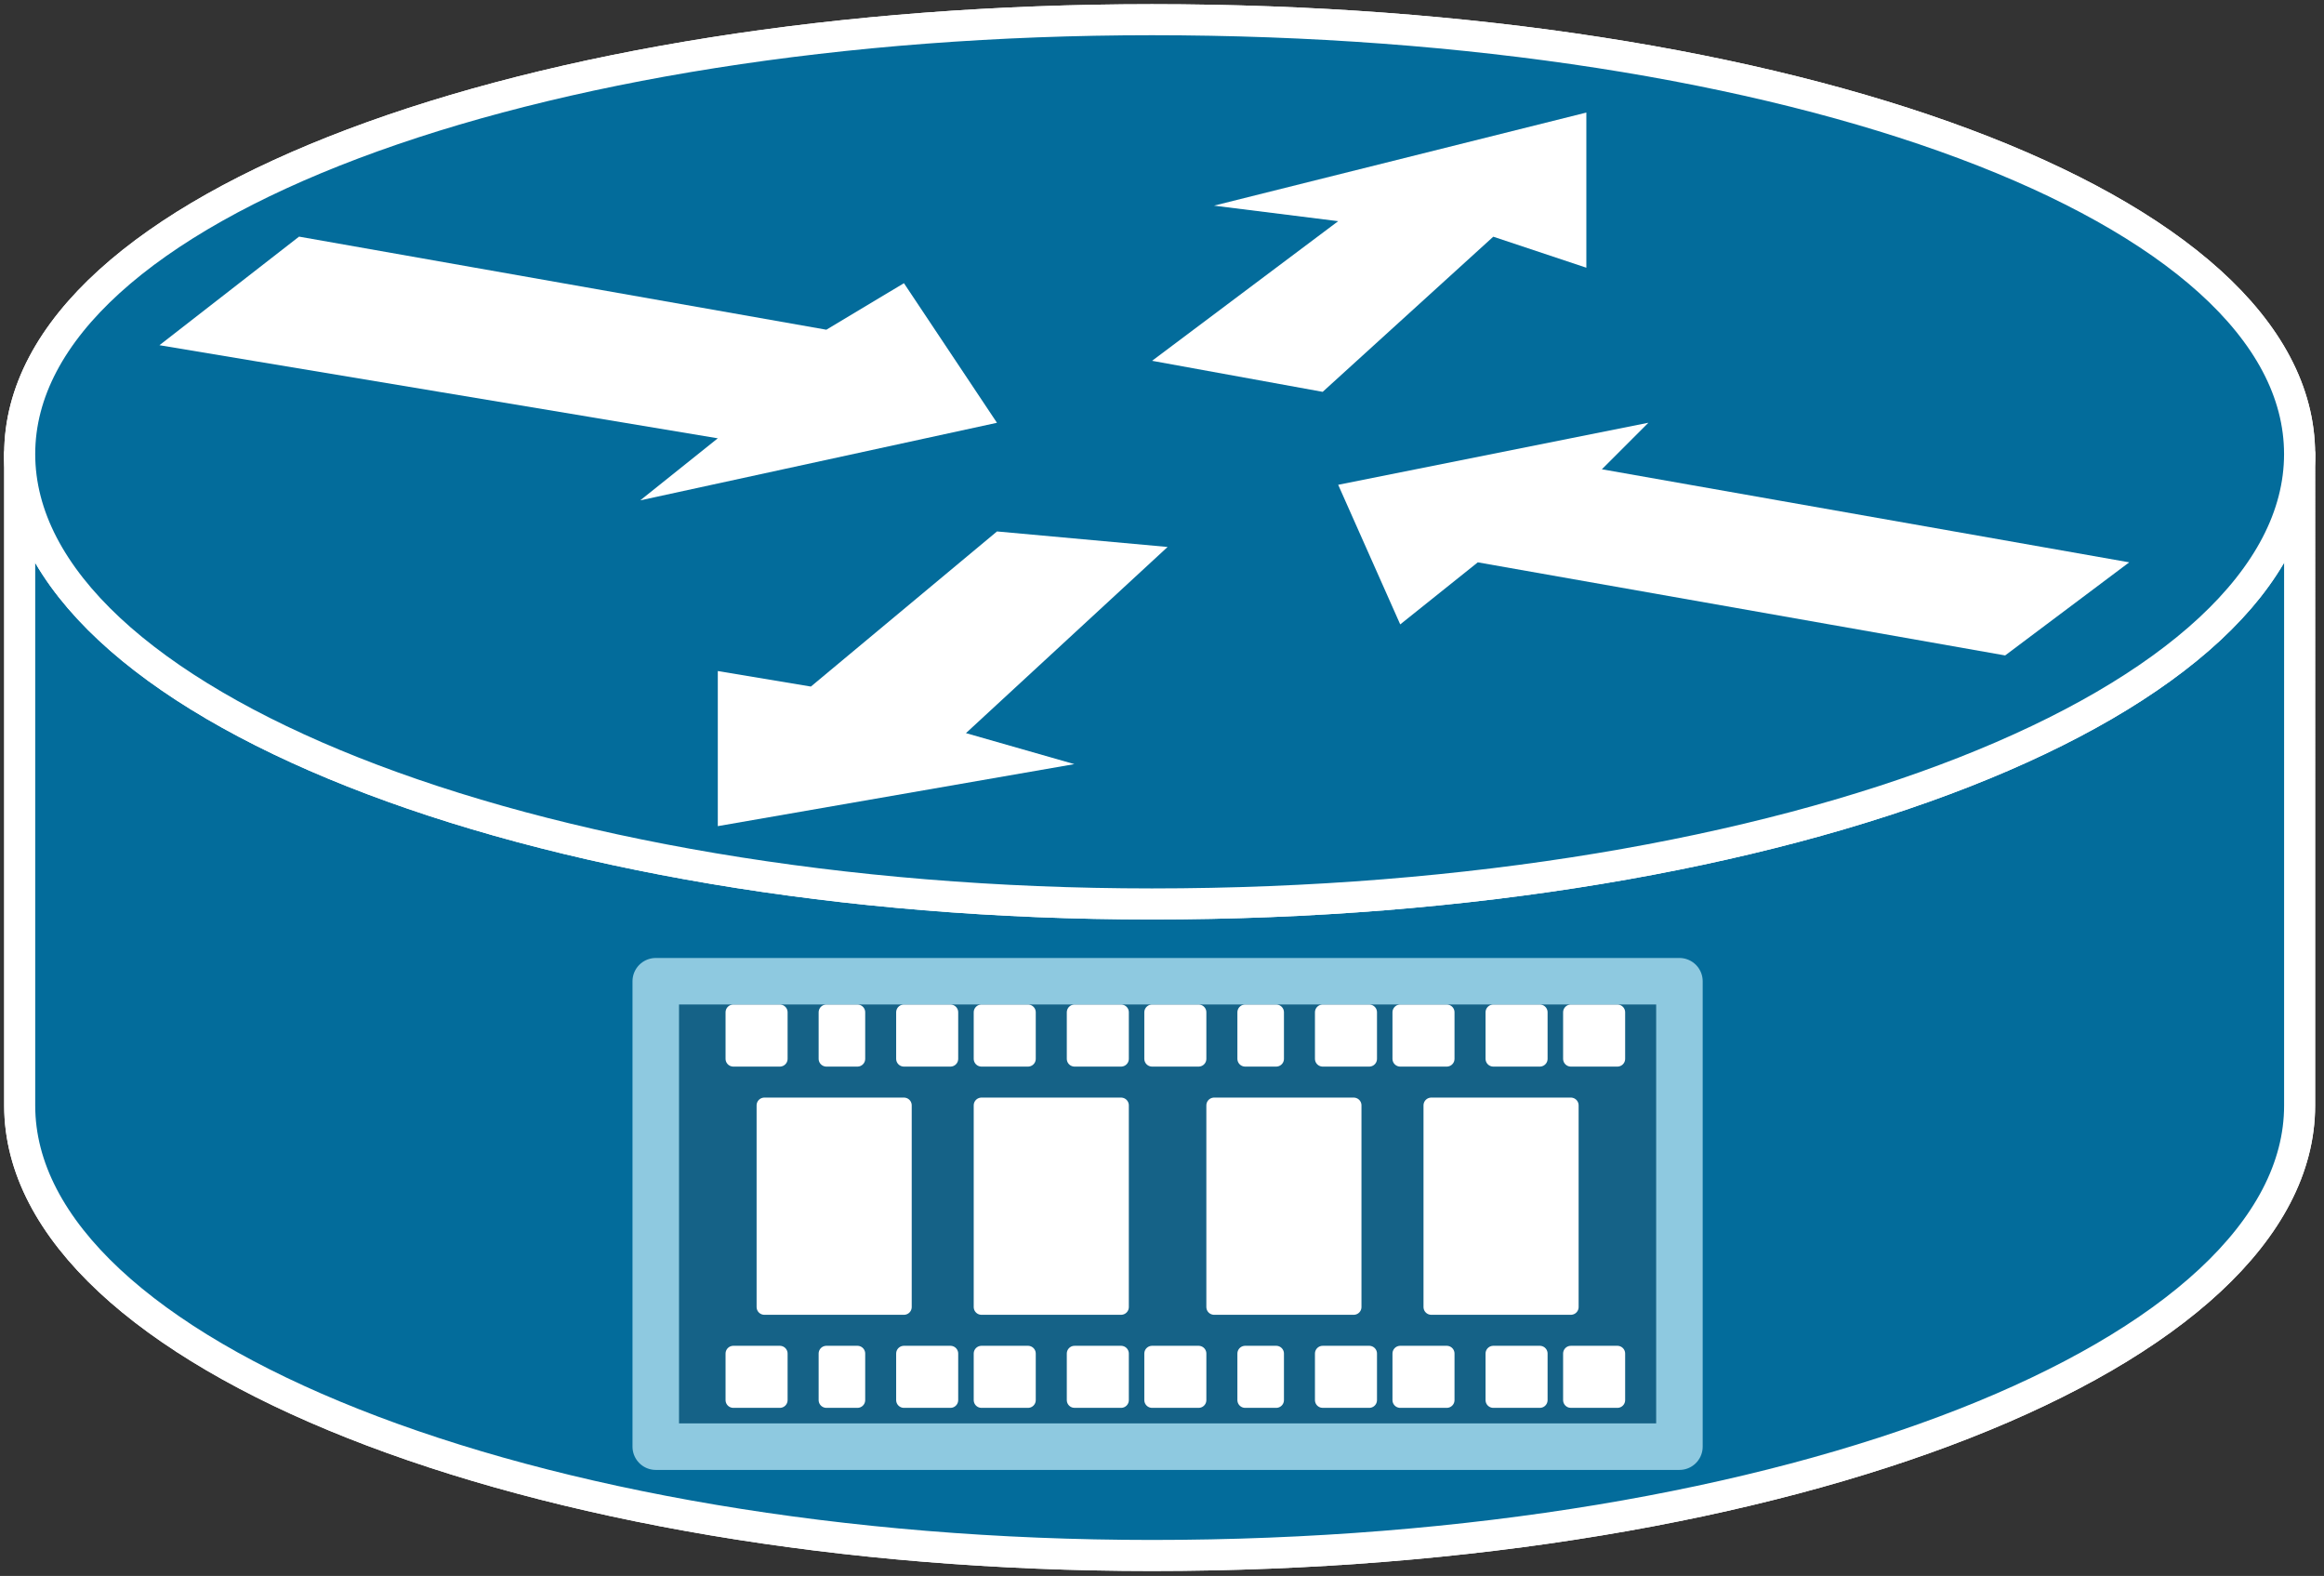<svg xmlns="http://www.w3.org/2000/svg" xmlns:xlink="http://www.w3.org/1999/xlink" viewBox="0 0 59 40" fill="#fff" fill-rule="evenodd" stroke="#000" stroke-linecap="round" stroke-linejoin="round"><rect x="0" y="0" width="59" height="40" fill="#333333" stroke="none"/><style><![CDATA[.B{stroke:none}.C{stroke-linejoin:miter}.D{fill:none}.E{stroke:#fff}.F{stroke-width:.394}.G{fill:#036c9b}.H{stroke-width:.788}]]></style><use xlink:href="#A" x=".5" y=".5"/><symbol id="A" overflow="visible"><use xlink:href="#C" class="B G"/><use xlink:href="#C" class="C D E H"/><use xlink:href="#D" class="B G"/><use xlink:href="#D" class="C D E H"/><use xlink:href="#C" class="B G"/><use xlink:href="#C" class="C D E H"/><use xlink:href="#E" class="B G"/><use xlink:href="#E" class="C D E H"/><g class="B"><path d="M22.448 6.687l2.362 3.544-9.056 1.969 1.969-1.575L3.548 8.262l3.544-2.756 13.387 2.363 1.969-1.181zm12.6 8.662l-1.575-3.544 7.875-1.575-1.181 1.181 13.388 2.362-3.15 2.363-13.388-2.363-1.969 1.575zM30.323 4.719l9.45-2.362v3.938l-2.363-.787-4.331 3.938-4.331-.788 4.725-3.544-3.15-.394zm-3.544 14.175l-9.056 1.575v-3.937l2.363.394 4.725-3.937 4.331.394-5.119 4.725 2.756.788z"/><use xlink:href="#F" fill="#156287"/></g><use xlink:href="#F" stroke="#8ec9e0" stroke-width="1.181" class="C D"/><use xlink:href="#G" class="B"/><use xlink:href="#G" class="C D E F"/><use xlink:href="#H" class="B"/><use xlink:href="#H" class="C D E F"/><use xlink:href="#I" class="B"/><use xlink:href="#I" class="C D E F"/><use xlink:href="#I" x="-2.363" class="B"/><use xlink:href="#I" x="-2.363" class="C D E F"/><use xlink:href="#J" class="B"/><use xlink:href="#J" class="C D E F"/><use xlink:href="#K" class="B"/><use xlink:href="#K" class="C D E F"/><use xlink:href="#I" x="-8.663" class="B"/><use xlink:href="#I" x="-8.663" class="C D E F"/><use xlink:href="#L" class="B"/><use xlink:href="#L" class="C D E F"/><use xlink:href="#I" x="-12.994" class="B"/><use xlink:href="#I" x="-12.994" class="C D E F"/><use xlink:href="#I" x="-14.963" class="B"/><use xlink:href="#I" x="-14.963" class="C D E F"/><use xlink:href="#K" x="-10.631" class="B"/><use xlink:href="#K" x="-10.631" class="C D E F"/><use xlink:href="#I" x="-19.294" class="B"/><use xlink:href="#I" x="-19.294" class="C D E F"/><use xlink:href="#H" y="8.662" class="B"/><use xlink:href="#H" y="8.662" class="C D E F"/><use xlink:href="#I" y="8.662" class="B"/><use xlink:href="#I" y="8.662" class="C D E F"/><use xlink:href="#I" x="-2.363" y="8.662" class="B"/><use xlink:href="#I" x="-2.363" y="8.662" class="C D E F"/><use xlink:href="#J" y="8.662" class="B"/><use xlink:href="#J" y="8.662" class="C D E F"/><use xlink:href="#K" y="8.662" class="B"/><use xlink:href="#K" y="8.662" class="C D E F"/><use xlink:href="#I" x="-8.663" y="8.662" class="B"/><use xlink:href="#I" x="-8.663" y="8.662" class="C D E F"/><use xlink:href="#L" y="8.662" class="B"/><use xlink:href="#L" y="8.662" class="C D E F"/><use xlink:href="#I" x="-12.994" y="8.662" class="B"/><use xlink:href="#I" x="-12.994" y="8.662" class="C D E F"/><use xlink:href="#I" x="-14.963" y="8.662" class="B"/><use xlink:href="#I" x="-14.963" y="8.662" class="C D E F"/><use xlink:href="#K" x="-10.631" y="8.662" class="B"/><use xlink:href="#K" x="-10.631" y="8.662" class="C D E F"/><use xlink:href="#I" x="-19.294" y="8.662" class="B"/><use xlink:href="#I" x="-19.294" y="8.662" class="C D E F"/><use xlink:href="#G" x="-5.513" class="B"/><use xlink:href="#G" x="-5.513" class="C D E F"/><use xlink:href="#G" x="-11.419" class="B"/><use xlink:href="#G" x="-11.419" class="C D E F"/><use xlink:href="#G" x="-16.931" class="B"/><use xlink:href="#G" x="-16.931" class="C D E F"/></symbol><defs ><path id="C" d="M57.881 11.025c0 6.3-12.994 11.419-29.137 11.419C12.994 22.444 0 17.325 0 11.025v16.537c0 6.3 12.994 11.419 28.744 11.419 16.144 0 29.137-5.119 29.137-11.419z"/><path id="D" d="M28.744 22.444c16.144 0 29.137-5.119 29.137-11.419S44.887 0 28.744 0C12.994 0 0 4.725 0 11.025s12.994 11.419 28.744 11.419z"/><path id="E" d="M28.743 22.444c16.144 0 29.137-5.119 29.137-11.419S44.887 0 28.743 0C12.994 0 0 4.725 0 11.025s12.994 11.419 28.743 11.419z"/><path id="F" d="M16.148 24.406h25.988v11.813H16.148V24.406z"/><path id="G" d="M35.836 27.556h3.544v5.119h-3.544v-5.119z"/><path id="H" d="M39.38 25.194h1.181v1.181H39.38v-1.181z"/><path id="I" d="M37.411 25.194h1.181v1.181h-1.181v-1.181z"/><path id="J" d="M33.08 25.194h1.181v1.181H33.08v-1.181z"/><path id="K" d="M31.111 25.194h.788v1.181h-.788v-1.181z"/><path id="L" d="M26.78 25.194h1.181v1.181H26.78v-1.181z"/></defs></svg>